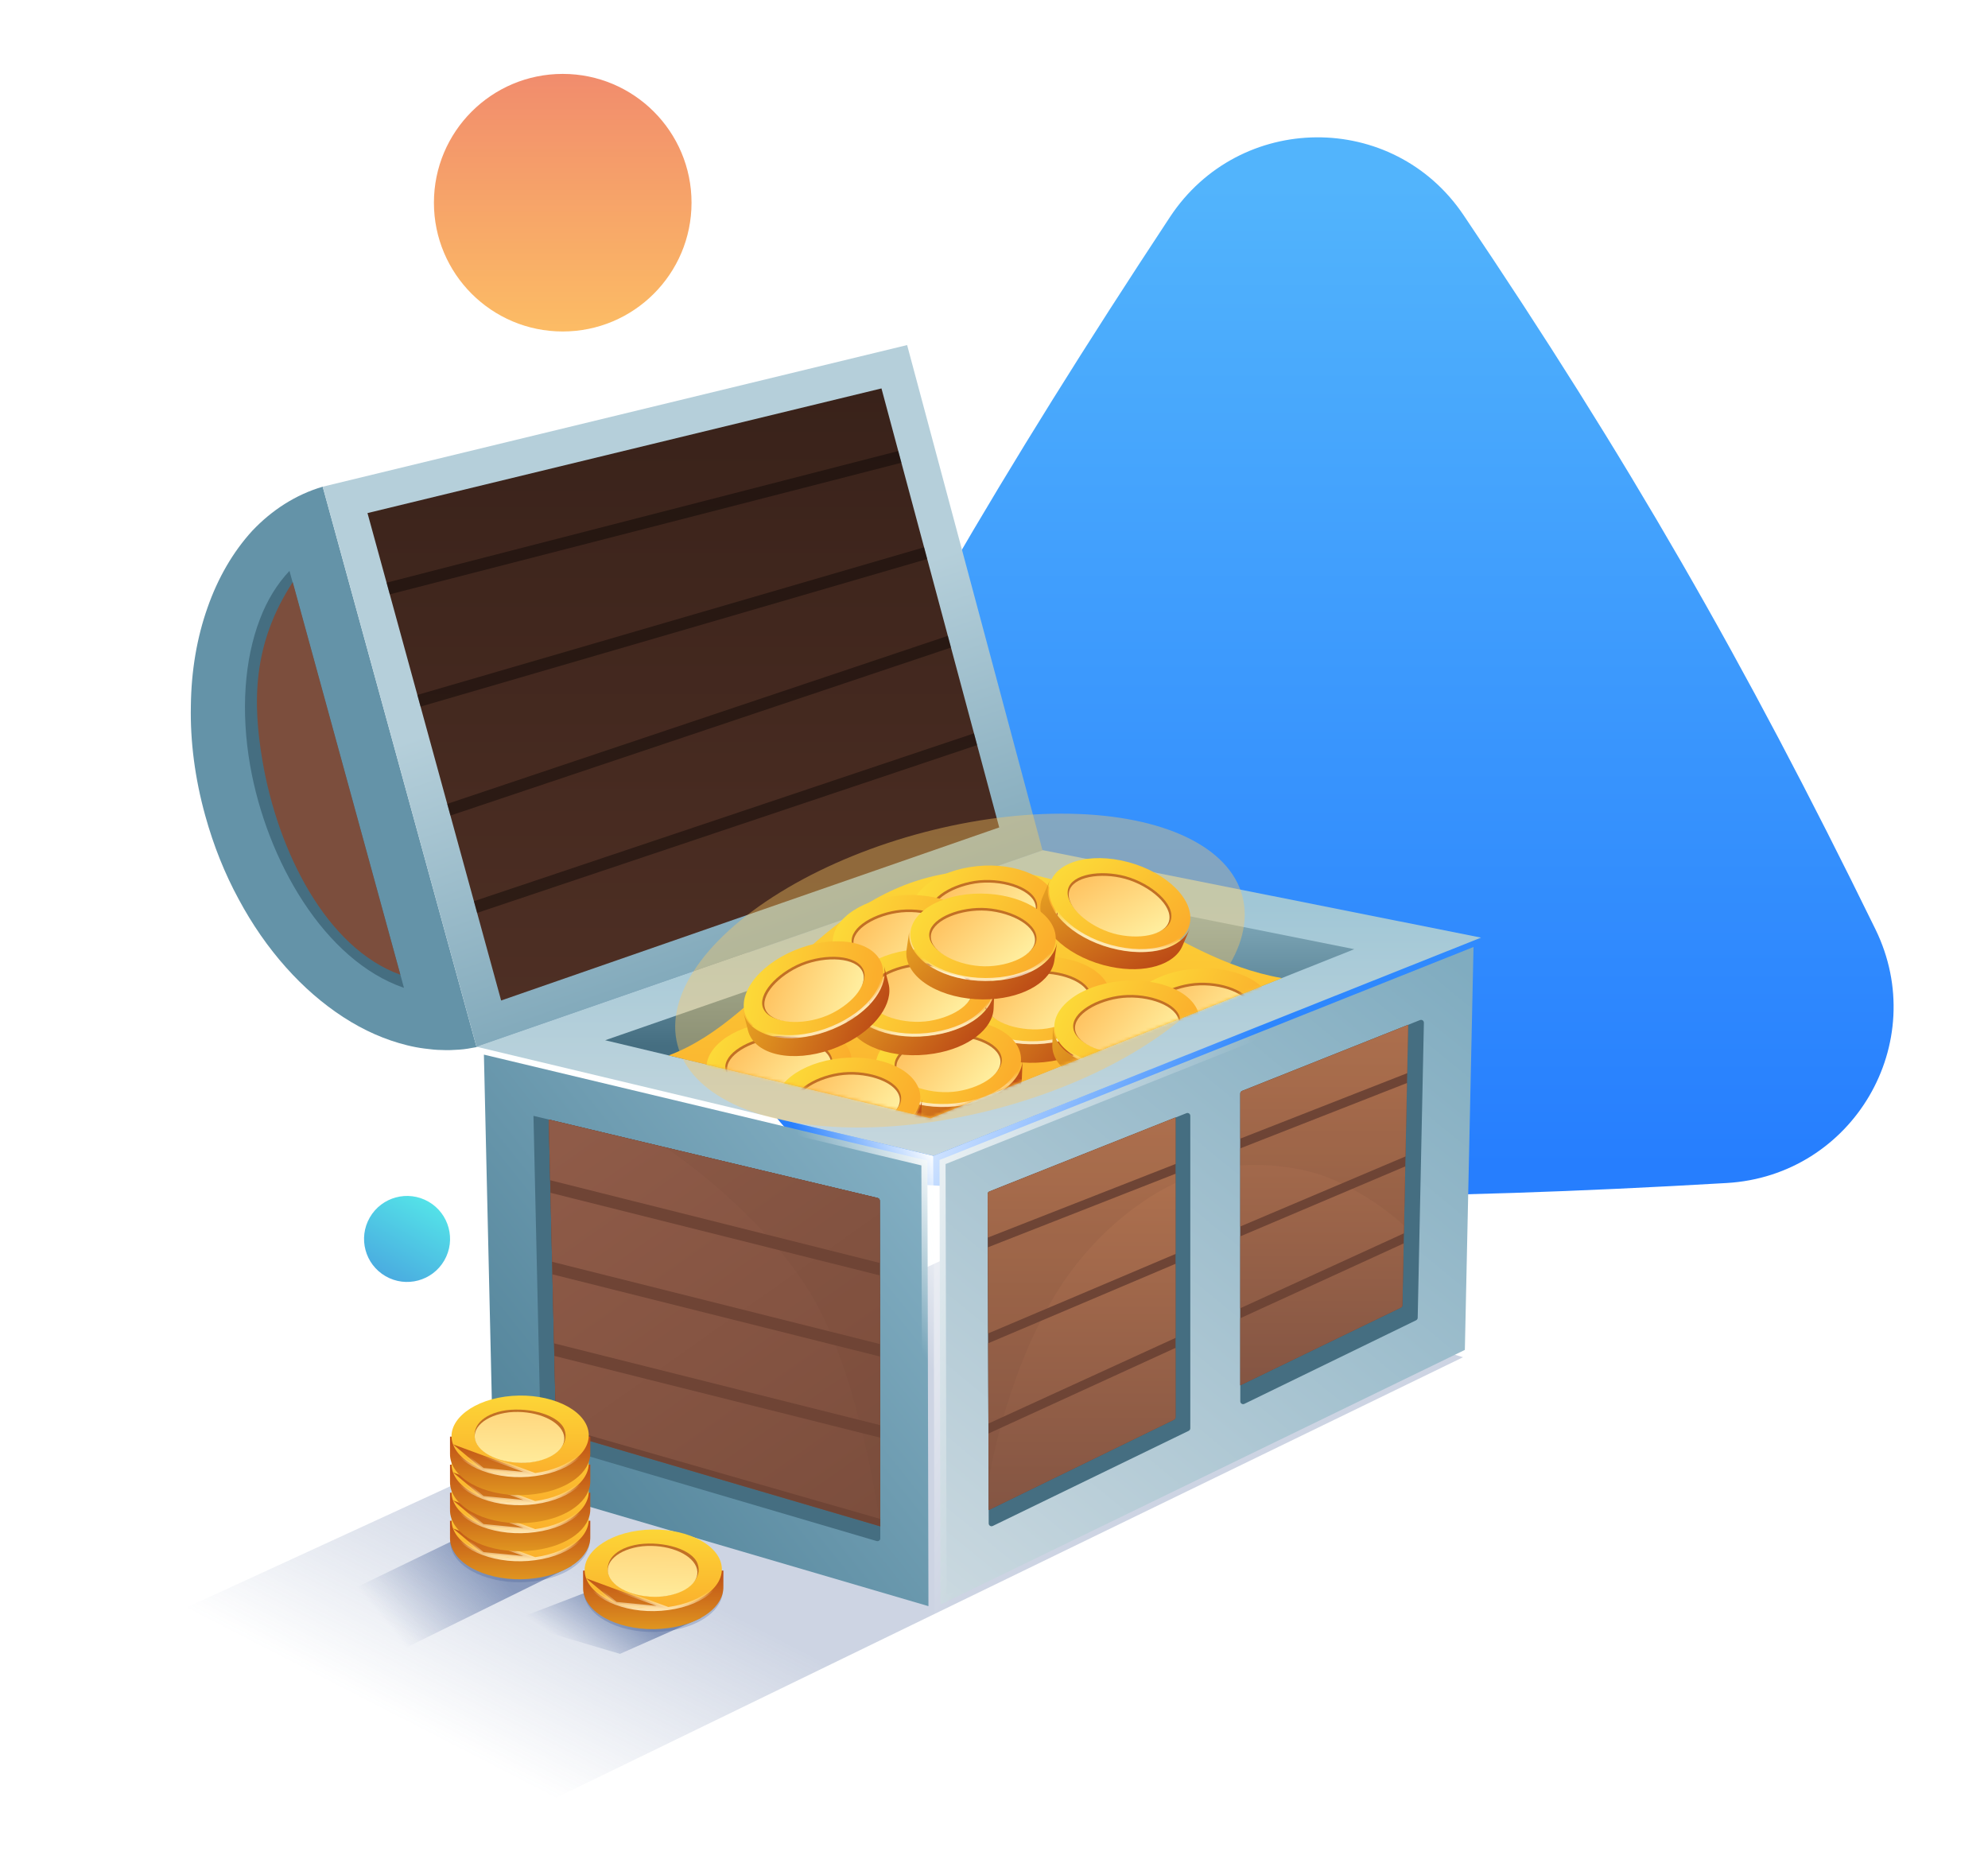 <svg width="657" height="617" viewBox="0 0 657 617" fill="none" xmlns="http://www.w3.org/2000/svg">
<g style="mix-blend-mode:multiply">
<g opacity="0.25" filter="url(#filter0_f)">
<path d="M176.946 597.492L483.517 448.574L338.693 403.92L19.293 550.764L176.946 597.492Z" fill="url(#paint0_linear)"/>
</g>
<g opacity="0.51" filter="url(#filter1_f)">
<path d="M127.814 547.707L188.956 517.574L154.019 507.093L91.404 537.391L127.814 547.707Z" fill="url(#paint1_linear)"/>
</g>
<g opacity="0.51" filter="url(#filter2_f)">
<path d="M204.895 546.615L231.818 534.684L198.555 524.428L168.686 535.883L204.895 546.615Z" fill="url(#paint2_linear)"/>
</g>
</g>
<path d="M386.642 71.742C409.603 36.934 460.366 36.5 483.668 71.08C537.832 151.46 576.348 218.307 619.793 307.112C638.159 344.651 612.381 388.552 570.661 390.991C472.158 396.749 395.121 396.96 298.842 391.25C257.078 388.774 231.518 344.69 250.189 307.251C292.393 222.622 331.115 155.921 386.642 71.742Z" fill="url(#paint3_linear)"/>
<path d="M106.648 160.858L157.499 346.076C155.59 346.434 153.68 346.793 151.77 346.912C149.86 347.032 147.95 347.151 146.04 347.032C144.13 347.032 142.22 346.793 140.31 346.554C138.4 346.315 136.491 345.957 134.581 345.479C127.299 343.688 120.256 340.583 113.452 336.164C106.648 331.746 100.322 326.253 94.473 319.685C88.624 313.117 83.371 305.593 78.835 297.114C74.299 288.755 70.599 279.56 67.853 269.648C64.392 257.229 62.84 244.928 63.078 233.345C63.198 221.642 65.108 210.655 68.57 200.863C72.031 190.951 77.045 182.353 83.371 175.427C89.817 168.62 97.696 163.485 106.648 160.858Z" fill="#6493A8"/>
<path d="M106.648 160.858L299.788 114.045L344.551 281.112L157.5 346.076L106.648 160.858Z" fill="url(#paint4_linear)"/>
<path d="M121.45 169.575L291.312 128.376L330.227 273.47L165.617 330.671L121.45 169.575Z" fill="url(#paint5_linear)"/>
<path d="M128.814 196.436L127.756 192.578L296.862 149.068L297.898 152.932L128.814 196.436Z" fill="black" fill-opacity="0.39"/>
<path d="M138.986 233.536L137.928 229.678L305.395 180.885L306.431 184.75L138.986 233.536Z" fill="black" fill-opacity="0.39"/>
<path d="M148.858 269.545L147.799 265.682L313.244 210.15L314.282 214.021L148.858 269.545Z" fill="black" fill-opacity="0.39"/>
<path d="M157.678 301.717L156.619 297.853L321.888 242.381L322.926 246.252L157.678 301.717Z" fill="black" fill-opacity="0.39"/>
<path d="M157.5 345.957L344.67 280.993L489.465 309.892L308.501 382.021L157.5 345.957Z" fill="url(#paint6_linear)"/>
<path d="M199.995 343.808L345.506 293.293L447.567 313.714L307.547 369.483L199.995 343.808Z" fill="url(#paint7_linear)"/>
<g opacity="0.39" filter="url(#filter3_f)">
<ellipse cx="317.249" cy="320.786" rx="96.522" ry="47.233" transform="rotate(-14.752 317.249 320.786)" fill="#FFCA62"/>
</g>
<path d="M159.924 348.562L306.497 383.597L306.835 530.843L163.136 488.698L159.924 348.562Z" fill="url(#paint8_linear)" stroke="url(#paint9_linear)" stroke-width="4" stroke-miterlimit="10"/>
<path d="M179.387 476.83C179 476.716 178.731 476.364 178.722 475.961L176.302 368.799L290.039 395.937C290.457 396.036 290.752 396.409 290.753 396.838L290.923 508.443C290.924 509.064 290.328 509.51 289.733 509.335L179.387 476.83Z" fill="#456E81"/>
<path d="M184.432 473.177C184.045 473.063 183.775 472.712 183.766 472.308L181.347 370.016L290.04 395.936C290.458 396.036 290.753 396.409 290.753 396.838L290.926 504.468L184.432 473.177Z" fill="#7C4E3D"/>
<path d="M184.432 473.177C184.045 473.063 183.775 472.712 183.766 472.308L181.347 370.016L290.04 395.936C290.458 396.036 290.753 396.409 290.753 396.838L290.926 504.468L184.432 473.177Z" fill="#6F4435"/>
<path fill-rule="evenodd" clip-rule="evenodd" d="M290.922 502.021L290.879 475.154L183.194 448.129L183.741 471.25L290.922 502.021ZM290.872 471.029L183.096 443.98L182.557 421.175L290.836 448.349L290.872 471.029ZM290.829 444.224L290.793 421.545L181.919 394.221L182.458 417.026L290.829 444.224ZM290.786 417.419L181.821 390.072L181.347 370.016L290.04 395.936C290.458 396.036 290.753 396.409 290.753 396.838L290.786 417.419Z" fill="url(#paint10_linear)"/>
<g style="mix-blend-mode:multiply" opacity="0.12">
<path d="M267.347 426.626C250.171 399.014 219.913 379.212 219.913 379.212L290.04 395.937C290.458 396.036 290.753 396.409 290.753 396.838L290.926 504.468C290.926 504.468 284.524 454.238 267.347 426.626Z" fill="#6C4334"/>
</g>
<path d="M486.974 312.985L484.108 446.152L310.834 530.324L310.496 383.372L486.974 312.985Z" fill="url(#paint11_linear)" stroke="url(#paint12_linear)" stroke-width="4" stroke-miterlimit="10"/>
<path d="M326.996 393.786C326.642 393.927 326.409 394.27 326.411 394.652L326.752 503.512C326.754 504.197 327.471 504.644 328.086 504.345L392.851 472.892C393.171 472.737 393.374 472.413 393.374 472.057V368.776C393.374 368.12 392.712 367.67 392.102 367.913L326.996 393.786Z" fill="#456E81"/>
<path d="M326.996 393.786C326.642 393.927 326.41 394.27 326.411 394.652L326.757 499.076L387.982 469.24C388.301 469.084 388.504 468.76 388.504 468.405V369.32L326.996 393.786Z" fill="#6E4435"/>
<path d="M409.897 463.152C409.897 463.838 410.615 464.287 411.232 463.987L468.003 436.36C468.316 436.207 468.518 435.892 468.525 435.544L470.571 338.021C470.585 337.356 469.917 336.892 469.299 337.138L410.482 360.564C410.129 360.705 409.897 361.047 409.897 361.427V463.152Z" fill="#456E81"/>
<path d="M409.897 457.854L462.957 432.185C463.271 432.033 463.474 431.717 463.481 431.368L465.382 338.708L410.482 360.565C410.129 360.705 409.897 361.047 409.897 361.427V457.854Z" fill="#6E4435"/>
<path fill-rule="evenodd" clip-rule="evenodd" d="M462.957 432.185L409.897 457.854V435.679L463.9 410.952L463.481 431.368C463.474 431.717 463.271 432.033 462.957 432.185ZM463.968 407.621L409.897 432.38V408.621L464.422 385.496L463.968 407.621ZM409.897 379.539V405.362L464.49 382.209L464.988 357.94L409.897 379.539ZM409.897 376.316V361.427C409.897 361.047 410.129 360.705 410.482 360.565L465.382 338.708L465.054 354.691L409.897 376.316Z" fill="url(#paint13_linear)"/>
<path fill-rule="evenodd" clip-rule="evenodd" d="M388.504 384.704V369.32L326.996 393.786C326.642 393.927 326.409 394.27 326.411 394.652L326.458 409.029L388.504 384.704ZM326.469 412.247L326.563 440.705L388.504 414.435V387.926L326.469 412.247ZM326.574 443.959L388.504 417.694V442.176L326.662 470.493L326.574 443.959ZM326.673 473.788L326.756 499.076L387.982 469.24C388.301 469.084 388.504 468.76 388.504 468.405V445.475L326.673 473.788Z" fill="url(#paint14_linear)"/>
<g style="mix-blend-mode:multiply" opacity="0.12">
<path d="M326.409 394.019L326.721 489.203C326.721 489.203 331.833 455.876 348.521 428.272C365.208 400.669 388.506 390.986 388.506 390.986L388.504 369.32L326.409 394.019Z" fill="#6C4334"/>
</g>
<g style="mix-blend-mode:multiply" opacity="0.12">
<path d="M409.892 385.207C409.892 385.207 426.53 383.615 440.961 390.052C455.392 396.489 464.009 405.106 464.009 405.106L465.383 338.708L410.483 360.565C410.129 360.705 409.898 361.047 409.898 361.427L409.892 385.207Z" fill="#6C4334"/>
</g>
<path d="M345.506 293.293V302.13" stroke="#231F20" stroke-width="3.349" stroke-miterlimit="10" stroke-linecap="round" stroke-linejoin="round"/>
<path d="M307.529 369.604L423.675 323.269C384.641 316.463 361.842 282.906 316.601 288.16C272.196 293.295 254.41 336.286 220.986 348.825L307.529 369.604Z" fill="url(#paint15_linear)"/>
<mask id="mask0" mask-type="alpha" maskUnits="userSpaceOnUse" x="207" y="268" width="240" height="102">
<path d="M307.366 369.359L207.625 345.71C218.119 315.797 237.824 268.588 326.301 268.588C411.977 268.588 437.983 298.703 446.412 314.175L307.366 369.359Z" fill="#C4C4C4"/>
</mask>
<g mask="url(#mask0)">
<path d="M349.643 299.505L349.39 305.702C349.176 312.424 341.177 318.809 329.679 320.663C316.429 322.836 303.523 318.268 300.886 310.367C300.546 309.356 300.396 308.252 300.447 307.185L300.7 300.987C300.65 302.054 300.86 303.084 301.139 304.17C303.777 312.071 316.683 316.639 329.932 314.466C341.431 312.612 349.369 306.301 349.643 299.505Z" fill="url(#paint16_linear)"/>
<path d="M329.793 314.047L329.791 314.048C323.242 315.122 316.789 314.527 311.664 312.7C306.523 310.867 302.803 307.831 301.553 304.087C300.315 300.379 301.7 296.58 305.099 293.39C308.501 290.197 313.879 287.67 320.432 286.595C326.981 285.521 333.433 286.116 338.559 287.943C343.7 289.775 347.42 292.812 348.67 296.556C349.908 300.266 348.538 304.079 345.149 307.275C341.756 310.474 336.38 313.001 329.793 314.047Z" fill="url(#paint17_linear)" stroke="url(#paint18_linear)" stroke-miterlimit="10"/>
<path d="M322.05 291.156C330.626 289.789 340.891 292.915 342.53 298.045C344.228 303.1 336.821 308.174 328.244 309.542C319.668 310.909 309.299 307.763 307.601 302.708C305.832 297.597 313.474 292.524 322.05 291.156Z" fill="#C27025"/>
<path d="M322.217 292.005C330.542 290.678 340.506 293.713 342.096 298.692C343.745 303.599 336.555 308.524 328.23 309.851C319.905 311.178 309.84 308.125 308.192 303.218C306.475 298.256 313.892 293.332 322.217 292.005Z" fill="url(#paint19_linear)"/>
<path d="M367.459 329.569L367.206 335.767C366.992 342.488 358.993 348.873 347.495 350.727C334.245 352.9 321.339 348.333 318.702 340.432C318.362 339.421 318.212 338.316 318.263 337.249L318.516 331.051C318.466 332.119 318.675 333.148 318.955 334.234C321.593 342.135 334.499 346.703 347.748 344.53C359.247 342.676 367.185 336.366 367.459 329.569Z" fill="url(#paint20_linear)"/>
<path d="M347.609 344.112L347.607 344.112C341.058 345.186 334.605 344.591 329.479 342.764C324.339 340.932 320.619 337.895 319.369 334.151C318.131 330.443 319.516 326.644 322.915 323.454C326.317 320.261 331.695 317.734 338.248 316.659C344.797 315.585 351.249 316.18 356.375 318.007C361.516 319.84 365.236 322.876 366.486 326.62C367.724 330.33 366.354 334.143 362.965 337.339C359.572 340.538 354.196 343.065 347.609 344.112Z" fill="url(#paint21_linear)" stroke="url(#paint22_linear)" stroke-miterlimit="10"/>
<path d="M339.866 321.22C348.442 319.853 358.707 322.98 360.346 328.11C362.044 333.165 354.637 338.239 346.06 339.606C337.484 340.973 327.115 337.827 325.417 332.772C323.648 327.661 331.29 322.588 339.866 321.22Z" fill="#C27025"/>
<path d="M340.033 322.069C348.358 320.742 358.322 323.777 359.912 328.756C361.561 333.663 354.371 338.588 346.046 339.915C337.721 341.243 327.656 338.189 326.008 333.282C324.291 328.321 331.708 323.396 340.033 322.069Z" fill="url(#paint23_linear)"/>
<path d="M420.767 333.466L420.514 339.664C420.3 346.385 412.301 352.77 400.803 354.625C387.553 356.797 374.647 352.23 372.01 344.329C371.67 343.318 371.52 342.213 371.571 341.146L371.825 334.949C371.774 336.016 371.984 337.046 372.263 338.132C374.901 346.032 387.807 350.6 401.056 348.427C412.555 346.573 420.493 340.263 420.767 333.466Z" fill="url(#paint24_linear)"/>
<path d="M400.918 348.009L400.915 348.009C394.366 349.083 387.913 348.488 382.788 346.661C377.647 344.829 373.927 341.793 372.677 338.048C371.439 334.34 372.824 330.541 376.223 327.351C379.625 324.158 385.003 321.631 391.556 320.556C398.105 319.483 404.557 320.077 409.683 321.904C414.824 323.737 418.544 326.773 419.794 330.517C421.032 334.227 419.662 338.041 416.273 341.236C412.88 344.435 407.504 346.962 400.918 348.009Z" fill="url(#paint25_linear)" stroke="url(#paint26_linear)" stroke-miterlimit="10"/>
<path d="M393.174 325.118C401.75 323.75 412.015 326.877 413.654 332.007C415.352 337.062 407.945 342.136 399.368 343.503C390.792 344.871 380.423 341.724 378.725 336.669C376.956 331.558 384.598 326.485 393.174 325.118Z" fill="#C27025"/>
<path d="M393.341 325.966C401.666 324.639 411.63 327.674 413.22 332.654C414.869 337.56 407.679 342.485 399.354 343.813C391.029 345.14 380.964 342.086 379.316 337.179C377.599 332.218 385.017 327.294 393.341 325.966Z" fill="url(#paint27_linear)"/>
<path d="M337.951 350.308L337.698 356.505C337.484 363.227 329.486 369.612 317.987 371.466C304.737 373.639 291.831 369.071 289.194 361.17C288.854 360.159 288.705 359.055 288.755 357.988L289.009 351.79C288.958 352.857 289.168 353.887 289.447 354.973C292.085 362.874 304.991 367.442 318.241 365.269C329.739 363.415 337.677 357.104 337.951 350.308Z" fill="url(#paint28_linear)"/>
<path d="M318.102 364.85L318.099 364.851C311.55 365.925 305.097 365.33 299.972 363.503C294.831 361.67 291.111 358.634 289.861 354.89C288.623 351.182 290.008 347.383 293.407 344.193C296.809 341 302.187 338.472 308.74 337.398C315.289 336.324 321.741 336.919 326.867 338.746C332.008 340.578 335.728 343.615 336.978 347.359C338.216 351.069 336.846 354.882 333.457 358.078C330.064 361.277 324.688 363.804 318.102 364.85Z" fill="url(#paint29_linear)" stroke="url(#paint30_linear)" stroke-miterlimit="10"/>
<path d="M310.358 341.959C318.934 340.592 329.199 343.718 330.838 348.848C332.536 353.903 325.129 358.977 316.553 360.345C307.976 361.712 297.607 358.566 295.909 353.511C294.14 348.4 301.782 343.327 310.358 341.959Z" fill="#C27025"/>
<path d="M310.525 342.808C318.85 341.481 328.814 344.516 330.404 349.495C332.053 354.402 324.863 359.327 316.538 360.654C308.213 361.981 298.148 358.928 296.5 354.021C294.783 349.059 302.201 344.135 310.525 342.808Z" fill="url(#paint31_linear)"/>
<path d="M323.754 309.248L323.501 315.445C323.287 322.167 315.289 328.552 303.79 330.406C290.541 332.579 277.635 328.011 274.997 320.11C274.657 319.099 274.508 317.995 274.558 316.928L274.812 310.73C274.761 311.798 274.971 312.827 275.25 313.913C277.888 321.814 290.794 326.382 304.044 324.209C315.542 322.355 323.481 316.045 323.754 309.248Z" fill="url(#paint32_linear)"/>
<path d="M303.905 323.79L303.902 323.791C297.353 324.865 290.901 324.27 285.775 322.443C280.634 320.61 276.914 317.574 275.664 313.83C274.426 310.122 275.812 306.323 279.21 303.133C282.613 299.94 287.99 297.413 294.543 296.338C301.092 295.264 307.545 295.859 312.67 297.686C317.811 299.518 321.531 302.555 322.781 306.299C324.02 310.009 322.649 313.822 319.26 317.018C315.868 320.217 310.491 322.744 303.905 323.79Z" fill="url(#paint33_linear)" stroke="url(#paint34_linear)" stroke-miterlimit="10"/>
<path d="M296.161 300.899C304.738 299.532 315.003 302.658 316.641 307.788C318.34 312.844 310.932 317.917 302.356 319.285C293.779 320.652 283.41 317.506 281.712 312.451C279.944 307.34 287.585 302.267 296.161 300.899Z" fill="#C27025"/>
<path d="M296.329 301.748C304.653 300.421 314.617 303.456 316.208 308.435C317.856 313.342 310.666 318.267 302.341 319.594C294.017 320.922 283.952 317.868 282.303 312.961C280.586 307.999 288.004 303.075 296.329 301.748Z" fill="url(#paint35_linear)"/>
<path d="M328.625 327.064L328.372 333.261C328.158 339.983 320.159 346.368 308.661 348.222C295.411 350.395 282.505 345.827 279.868 337.926C279.528 336.915 279.378 335.811 279.429 334.744L279.682 328.546C279.632 329.613 279.841 330.643 280.121 331.729C282.759 339.63 295.665 344.198 308.914 342.025C320.413 340.171 328.351 333.86 328.625 327.064Z" fill="url(#paint36_linear)"/>
<path d="M308.775 341.606L308.773 341.607C302.224 342.681 295.771 342.086 290.646 340.259C285.505 338.426 281.785 335.39 280.535 331.646C279.297 327.938 280.682 324.139 284.081 320.949C287.483 317.756 292.861 315.228 299.414 314.154C305.963 313.08 312.415 313.675 317.541 315.502C322.682 317.334 326.402 320.371 327.652 324.115C328.89 327.825 327.52 331.638 324.131 334.834C320.738 338.033 315.362 340.56 308.775 341.606Z" fill="url(#paint37_linear)" stroke="url(#paint38_linear)" stroke-miterlimit="10"/>
<path d="M301.032 318.715C309.608 317.348 319.873 320.474 321.512 325.604C323.21 330.659 315.803 335.733 307.226 337.101C298.65 338.468 288.281 335.322 286.583 330.267C284.814 325.156 292.456 320.083 301.032 318.715Z" fill="#C27025"/>
<path d="M301.199 319.564C309.524 318.237 319.488 321.272 321.078 326.251C322.727 331.158 315.537 336.083 307.212 337.41C298.887 338.737 288.822 335.684 287.174 330.777C285.457 325.815 292.874 320.891 301.199 319.564Z" fill="url(#paint39_linear)"/>
<path d="M396.966 337.503L396.712 343.7C396.499 350.422 388.5 356.807 377.002 358.661C363.752 360.834 350.846 356.266 348.208 348.365C347.869 347.354 347.719 346.25 347.77 345.183L348.023 338.985C347.973 340.052 348.182 341.082 348.462 342.168C351.099 350.069 364.005 354.637 377.255 352.464C388.754 350.61 396.692 344.299 396.966 337.503Z" fill="url(#paint40_linear)"/>
<path d="M377.116 352.045L377.114 352.046C370.565 353.12 364.112 352.525 358.986 350.698C353.845 348.865 350.126 345.829 348.876 342.085C347.638 338.377 349.023 334.578 352.422 331.388C355.824 328.195 361.202 325.667 367.754 324.593C374.303 323.519 380.756 324.114 385.882 325.941C391.023 327.773 394.743 330.81 395.993 334.554C397.231 338.264 395.861 342.077 392.472 345.273C389.079 348.472 383.702 350.999 377.116 352.045Z" fill="url(#paint41_linear)" stroke="url(#paint42_linear)" stroke-miterlimit="10"/>
<path d="M369.373 329.154C377.949 327.787 388.214 330.913 389.852 336.043C391.551 341.098 384.143 346.172 375.567 347.54C366.991 348.907 356.622 345.761 354.923 340.706C353.155 335.594 360.797 330.521 369.373 329.154Z" fill="#C27025"/>
<path d="M369.54 330.003C377.865 328.676 387.829 331.711 389.419 336.69C391.068 341.597 383.877 346.522 375.553 347.849C367.228 349.176 357.163 346.123 355.514 341.216C353.798 336.254 361.215 331.33 369.54 330.003Z" fill="url(#paint43_linear)"/>
<path d="M281.998 351.004L281.745 357.201C281.531 363.923 273.532 370.308 262.034 372.162C248.784 374.335 235.878 369.767 233.241 361.866C232.901 360.855 232.751 359.751 232.802 358.684L233.055 352.486C233.005 353.553 233.214 354.583 233.494 355.669C236.132 363.57 249.038 368.138 262.287 365.965C273.786 364.111 281.724 357.801 281.998 351.004Z" fill="url(#paint44_linear)"/>
<path d="M262.148 365.546L262.146 365.547C255.597 366.621 249.144 366.026 244.019 364.199C238.878 362.366 235.158 359.33 233.908 355.586C232.67 351.878 234.055 348.079 237.454 344.889C240.856 341.696 246.234 339.169 252.787 338.094C259.336 337.02 265.788 337.615 270.914 339.442C276.055 341.274 279.775 344.311 281.025 348.055C282.263 351.765 280.893 355.578 277.504 358.774C274.111 361.973 268.735 364.5 262.148 365.546Z" fill="url(#paint45_linear)" stroke="url(#paint46_linear)" stroke-miterlimit="10"/>
<path d="M254.405 342.655C262.981 341.288 273.246 344.414 274.885 349.544C276.583 354.599 269.176 359.673 260.599 361.041C252.023 362.408 241.654 359.262 239.956 354.207C238.187 349.096 245.829 344.023 254.405 342.655Z" fill="#C27025"/>
<path d="M254.572 343.504C262.897 342.177 272.861 345.212 274.451 350.191C276.1 355.098 268.91 360.023 260.585 361.35C252.26 362.678 242.195 359.624 240.547 354.717C238.83 349.755 246.247 344.831 254.572 343.504Z" fill="url(#paint47_linear)"/>
<path d="M304.686 362.974L304.432 369.171C304.219 375.893 296.22 382.278 284.721 384.132C271.472 386.305 258.566 381.737 255.928 373.836C255.588 372.825 255.439 371.721 255.49 370.654L255.743 364.456C255.692 365.523 255.902 366.553 256.182 367.639C258.819 375.54 271.725 380.108 284.975 377.935C296.473 376.081 304.412 369.77 304.686 362.974Z" fill="url(#paint48_linear)"/>
<path d="M284.836 377.516L284.834 377.517C278.284 378.591 271.832 377.996 266.706 376.169C261.565 374.336 257.845 371.3 256.595 367.556C255.357 363.848 256.743 360.049 260.142 356.859C263.544 353.666 268.922 351.139 275.474 350.064C282.023 348.99 288.476 349.585 293.602 351.412C298.743 353.244 302.462 356.281 303.712 360.025C304.951 363.735 303.581 367.548 300.191 370.744C296.799 373.943 291.422 376.47 284.836 377.516Z" fill="url(#paint49_linear)" stroke="url(#paint50_linear)" stroke-miterlimit="10"/>
<path d="M277.093 354.625C285.669 353.258 295.934 356.384 297.572 361.514C299.271 366.569 291.863 371.643 283.287 373.011C274.711 374.378 264.342 371.232 262.643 366.177C260.875 361.066 268.516 355.993 277.093 354.625Z" fill="#C27025"/>
<path d="M277.26 355.474C285.584 354.147 295.548 357.182 297.139 362.161C298.787 367.068 291.597 371.993 283.272 373.32C274.948 374.647 264.883 371.594 263.234 366.687C261.518 361.725 268.935 356.801 277.26 355.474Z" fill="url(#paint51_linear)"/>
<path d="M393.241 306.903L390.788 312.6C388.184 318.8 378.43 321.901 367.03 319.52C353.879 316.809 343.461 307.927 343.825 299.605C343.869 298.539 344.125 297.454 344.554 296.476L347.007 290.779C346.578 291.758 346.406 292.794 346.278 293.908C345.915 302.23 356.333 311.112 369.483 313.823C380.884 316.205 390.555 313.152 393.241 306.903Z" fill="url(#paint52_linear)"/>
<path d="M369.503 313.383L369.501 313.382C363.001 312.042 357.188 309.178 353.055 305.639C348.91 302.088 346.522 297.922 346.695 293.979C346.865 290.073 349.518 287.021 353.833 285.258C358.152 283.494 364.078 283.057 370.581 284.398C377.081 285.738 382.894 288.602 387.027 292.141C391.172 295.692 393.56 299.858 393.388 303.801C393.217 307.709 390.573 310.78 386.265 312.551C381.953 314.325 376.028 314.761 369.503 313.383Z" fill="url(#paint53_linear)" stroke="url(#paint54_linear)" stroke-miterlimit="10"/>
<path d="M370.461 289.236C378.959 291.027 387.426 297.619 387.121 302.996C386.899 308.324 378.166 310.412 369.668 308.621C361.17 306.83 352.613 300.182 352.835 294.854C353.012 289.449 361.963 287.445 370.461 289.236Z" fill="#C27025"/>
<path d="M370.313 290.089C378.562 291.827 386.781 298.226 386.485 303.444C386.269 308.616 377.793 310.643 369.544 308.905C361.295 307.166 352.989 300.714 353.205 295.542C353.377 290.295 362.065 288.35 370.313 290.089Z" fill="url(#paint55_linear)"/>
<path d="M349.357 311.309L348.452 317.445C347.531 324.107 338.904 329.613 327.274 330.245C313.869 331.01 301.517 325.107 299.726 316.973C299.495 315.931 299.463 314.817 299.626 313.761L300.531 307.625C300.368 308.681 300.468 309.727 300.632 310.836C302.422 318.971 314.775 324.874 328.18 324.109C339.809 323.477 348.369 318.039 349.357 311.309Z" fill="url(#paint56_linear)"/>
<path d="M328.086 323.678L328.083 323.679C321.457 324.056 315.103 322.785 310.199 320.428C305.28 318.064 301.9 314.652 301.052 310.797C300.212 306.979 301.99 303.347 305.706 300.534C309.426 297.717 315.04 295.77 321.669 295.392C328.295 295.015 334.649 296.286 339.554 298.643C344.473 301.007 347.852 304.419 348.7 308.274C349.541 312.094 347.777 315.741 344.069 318.562C340.358 321.385 334.746 323.332 328.086 323.678Z" fill="url(#paint57_linear)" stroke="url(#paint58_linear)" stroke-miterlimit="10"/>
<path d="M322.798 300.099C331.47 299.643 341.349 303.834 342.437 309.108C343.593 314.314 335.692 318.579 327.02 319.035C318.347 319.491 308.367 315.269 307.211 310.063C305.991 304.794 314.125 300.555 322.798 300.099Z" fill="#C27025"/>
<path d="M322.874 300.96C331.293 300.518 340.881 304.586 341.938 309.705C343.06 314.758 335.391 318.898 326.973 319.341C318.555 319.783 308.868 315.686 307.745 310.633C306.561 305.518 314.456 301.403 322.874 300.96Z" fill="url(#paint59_linear)"/>
<path d="M292.087 319.019L293.63 325.027C295.361 331.525 289.541 339.943 279.064 345.031C267.001 350.928 253.326 350.271 248.525 343.465C247.908 342.595 247.447 341.58 247.188 340.543L245.646 334.536C245.905 335.572 246.402 336.498 246.983 337.457C251.784 344.264 265.459 344.92 277.521 339.023C287.998 333.935 293.783 325.606 292.087 319.019Z" fill="url(#paint60_linear)"/>
<path d="M277.267 338.662L277.265 338.663C271.303 341.578 264.953 342.867 259.518 342.594C254.067 342.32 249.63 340.484 247.355 337.259C245.101 334.064 245.334 330.027 247.669 325.994C250.008 321.956 254.43 317.986 260.395 315.07C266.357 312.155 272.708 310.866 278.142 311.139C283.593 311.413 288.03 313.25 290.305 316.475C292.56 319.671 292.346 323.717 290.021 327.754C287.694 331.794 283.273 335.763 277.267 338.662Z" fill="url(#paint61_linear)" stroke="url(#paint62_linear)" stroke-miterlimit="10"/>
<path d="M263.259 318.972C271.078 315.192 281.808 315.229 284.855 319.67C287.938 324.022 282.306 331.014 274.487 334.794C266.668 338.574 255.832 338.548 252.749 334.196C249.584 329.811 255.44 322.752 263.259 318.972Z" fill="#C27025"/>
<path d="M263.663 319.737C271.253 316.068 281.668 316.104 284.626 320.414C287.618 324.638 282.151 331.426 274.561 335.095C266.972 338.763 256.454 338.738 253.461 334.514C250.389 330.257 256.073 323.405 263.663 319.737Z" fill="url(#paint63_linear)"/>
</g>
<path d="M133.506 326.492C107.126 317.416 88.146 284.337 82.655 252.93C79.551 235.136 80.745 218.059 85.878 204.684C88.265 198.355 91.608 192.981 95.666 188.682L133.506 326.492Z" fill="#456E81"/>
<path d="M132.322 322.163C107.907 313.37 91.754 281.473 86.672 251.044C83.604 232.632 83.208 213.115 96.749 192.402L132.322 322.163Z" fill="#7C4E3D"/>
<g opacity="0.26" filter="url(#filter4_f)">
<path d="M148.781 503.596V509.201C148.756 510.22 148.924 511.253 149.302 512.282C152.033 519.701 164.436 524.308 176.82 522.591C187.691 521.135 195.001 515.372 194.905 509.008V503.596C182.193 503.596 164.453 503.596 148.781 503.596Z" fill="#395590"/>
</g>
<g opacity="0.26" filter="url(#filter5_f)">
<path d="M192.943 520.027V525.632C192.918 526.651 193.086 527.684 193.463 528.713C196.183 536.132 208.543 540.739 220.883 539.023C231.715 537.566 238.999 531.803 238.903 525.439V520.027C226.236 520.027 208.559 520.027 192.943 520.027Z" fill="#395590"/>
</g>
<path d="M148.72 502.613V508.218C148.695 509.238 148.864 510.27 149.245 511.299C151.989 518.718 164.456 523.325 176.902 521.609C187.829 520.152 195.177 514.389 195.08 508.025V502.613C182.303 502.613 164.472 502.613 148.72 502.613Z" fill="url(#paint64_linear)"/>
<path d="M176.835 515.155L176.837 515.155C183.037 514.328 188.024 512.104 191.11 509.219C194.186 506.344 195.348 502.855 194.063 499.381C192.763 495.865 189.117 492.935 184.167 491.094C179.233 489.26 173.088 488.545 166.943 489.392C160.794 490.24 155.82 492.5 152.726 495.398C149.639 498.29 148.458 501.769 149.714 505.166L176.835 515.155ZM176.835 515.155C170.689 516.002 164.545 515.287 159.611 513.453M176.835 515.155L159.611 513.453M159.611 513.453C154.66 511.612 151.015 508.682 149.714 505.166L159.611 513.453Z" fill="url(#paint65_linear)" stroke="url(#paint66_linear)" stroke-miterlimit="10" stroke-linecap="round" stroke-linejoin="round"/>
<path d="M167.277 493.897C175.368 492.86 184.738 495.553 186.543 500.29C188.348 505.026 183.607 509.854 175.57 511.035C167.479 512.073 159.168 508.828 157.292 504.36C155.487 499.624 159.24 495.078 167.277 493.897Z" fill="#C27025"/>
<path d="M168.256 494.579C176.24 493.781 184.192 496.769 186.088 501.302C187.984 505.836 183.035 510.223 175.109 511.158C167.125 511.956 159.173 508.969 157.277 504.435C155.381 499.901 160.33 495.515 168.256 494.579Z" fill="url(#paint67_linear)"/>
<path d="M148.72 493.346V498.951C148.695 499.97 148.864 501.003 149.245 502.031C151.989 509.451 164.456 514.058 176.902 512.341C187.829 510.885 195.177 505.122 195.08 498.757V493.346C182.303 493.346 164.472 493.346 148.72 493.346Z" fill="url(#paint68_linear)"/>
<path d="M176.835 505.887L176.837 505.887C183.037 505.061 188.024 502.836 191.11 499.952C194.186 497.077 195.348 493.587 194.063 490.113C192.763 486.598 189.117 483.667 184.167 481.827C179.233 479.993 173.088 479.277 166.943 480.125C160.794 480.973 155.82 483.232 152.726 486.13C149.639 489.022 148.458 492.502 149.714 495.899L176.835 505.887ZM176.835 505.887C170.689 506.735 164.545 506.019 159.611 504.185M176.835 505.887L159.611 504.185M159.611 504.185C154.66 502.345 151.015 499.414 149.714 495.899L159.611 504.185Z" fill="url(#paint69_linear)" stroke="url(#paint70_linear)" stroke-miterlimit="10" stroke-linecap="round" stroke-linejoin="round"/>
<path d="M167.277 484.63C175.368 483.592 184.738 486.286 186.543 491.022C188.348 495.759 183.607 500.586 175.57 501.767C167.479 502.805 159.168 499.561 157.292 495.093C155.487 490.356 159.24 485.811 167.277 484.63Z" fill="#C27025"/>
<path d="M168.256 485.312C176.24 484.514 184.192 487.501 186.088 492.035C187.984 496.569 183.035 500.955 175.109 501.891C167.125 502.689 159.173 499.701 157.277 495.168C155.381 490.634 160.33 486.247 168.256 485.312Z" fill="url(#paint71_linear)"/>
<path d="M148.72 484.078V489.683C148.695 490.703 148.864 491.735 149.245 492.764C151.989 500.183 164.456 504.79 176.902 503.074C187.829 501.617 195.177 495.854 195.08 489.49V484.078C182.303 484.078 164.472 484.078 148.72 484.078Z" fill="url(#paint72_linear)"/>
<path d="M176.835 496.62L176.837 496.619C183.037 495.793 188.024 493.568 191.11 490.684C194.186 487.809 195.348 484.319 194.063 480.846C192.763 477.33 189.117 474.4 184.167 472.559C179.233 470.725 173.088 470.01 166.943 470.857C160.794 471.705 155.82 473.964 152.726 476.863C149.639 479.755 148.458 483.234 149.714 486.631L176.835 496.62ZM176.835 496.62C170.689 497.467 164.545 496.752 159.611 494.918M176.835 496.62L159.611 494.918M159.611 494.918C154.66 493.077 151.015 490.147 149.714 486.631L159.611 494.918Z" fill="url(#paint73_linear)" stroke="url(#paint74_linear)" stroke-miterlimit="10" stroke-linecap="round" stroke-linejoin="round"/>
<path d="M167.277 475.362C175.368 474.324 184.738 477.018 186.543 481.755C188.348 486.491 183.607 491.319 175.57 492.5C167.479 493.537 159.168 490.293 157.292 485.825C155.487 481.088 159.24 476.543 167.277 475.362Z" fill="#C27025"/>
<path d="M168.256 476.044C176.24 475.246 184.192 478.234 186.088 482.767C187.984 487.301 183.035 491.688 175.109 492.623C167.125 493.421 159.173 490.434 157.277 485.9C155.381 481.366 160.33 476.979 168.256 476.044Z" fill="url(#paint75_linear)"/>
<path d="M148.72 474.81V480.416C148.695 481.435 148.864 482.467 149.245 483.496C151.989 490.916 164.456 495.523 176.902 493.806C187.829 492.35 195.177 486.587 195.08 480.222V474.81C182.303 474.81 164.472 474.81 148.72 474.81Z" fill="url(#paint76_linear)"/>
<path d="M176.835 487.352L176.837 487.352C183.037 486.525 188.024 484.301 191.11 481.417C194.186 478.542 195.348 475.052 194.063 471.578C192.763 468.063 189.117 465.132 184.167 463.292C179.233 461.457 173.088 460.742 166.943 461.59C160.794 462.438 155.82 464.697 152.726 467.595C149.639 470.487 148.458 473.966 149.714 477.364L176.835 487.352ZM176.835 487.352C170.689 488.2 164.545 487.484 159.611 485.65M176.835 487.352L159.611 485.65M159.611 485.65C154.66 483.81 151.015 480.879 149.714 477.364L159.611 485.65Z" fill="url(#paint77_linear)" stroke="url(#paint78_linear)" stroke-miterlimit="10" stroke-linecap="round" stroke-linejoin="round"/>
<path d="M167.277 466.095C175.368 465.057 184.738 467.751 186.543 472.487C188.348 477.223 183.607 482.051 175.57 483.232C167.479 484.27 159.168 481.026 157.292 476.557C155.487 471.821 159.24 467.276 167.277 466.095Z" fill="#C27025"/>
<path d="M168.256 466.776C176.24 465.978 184.192 468.966 186.088 473.5C187.984 478.033 183.035 482.42 175.109 483.356C167.125 484.154 159.173 481.166 157.277 476.632C155.381 472.099 160.33 467.712 168.256 466.776Z" fill="url(#paint79_linear)"/>
<path d="M192.705 519.089V524.694C192.679 525.714 192.849 526.746 193.229 527.775C195.973 535.194 208.44 539.801 220.887 538.085C231.813 536.628 239.161 530.865 239.064 524.501V519.089C226.287 519.089 208.457 519.089 192.705 519.089Z" fill="url(#paint80_linear)"/>
<path d="M220.819 531.631L220.822 531.63C227.022 530.804 232.008 528.579 235.094 525.695C238.171 522.82 239.333 519.33 238.048 515.857C236.747 512.341 233.102 509.411 228.151 507.57C223.217 505.736 217.073 505.021 210.927 505.868C204.778 506.716 199.804 508.975 196.71 511.874C193.623 514.766 192.443 518.245 193.699 521.642L220.819 531.631ZM220.819 531.631C214.674 532.478 208.529 531.763 203.595 529.929M220.819 531.631L203.595 529.929M203.595 529.929C198.645 528.088 194.999 525.158 193.699 521.642L203.595 529.929Z" fill="url(#paint81_linear)" stroke="url(#paint82_linear)" stroke-miterlimit="10" stroke-linecap="round" stroke-linejoin="round"/>
<path d="M211.261 510.373C219.353 509.335 228.722 512.029 230.527 516.766C232.332 521.502 227.591 526.33 219.554 527.511C211.463 528.548 203.152 525.304 201.277 520.836C199.472 516.099 203.224 511.554 211.261 510.373Z" fill="#C27025"/>
<path d="M212.241 511.055C220.225 510.257 228.176 513.245 230.072 517.778C231.968 522.312 227.02 526.699 219.093 527.634C211.109 528.432 203.157 525.445 201.261 520.911C199.365 516.377 204.314 511.99 212.241 511.055Z" fill="url(#paint83_linear)"/>
<path d="M185.972 109.558C209.48 109.558 228.538 90.5 228.538 66.991C228.538 43.483 209.48 24.425 185.972 24.425C162.463 24.425 143.405 43.483 143.405 66.991C143.405 90.5 162.463 109.558 185.972 109.558Z" fill="url(#paint84_linear)"/>
<path d="M127.419 421.785C134.216 425.709 142.907 423.38 146.832 416.583C150.756 409.786 148.427 401.094 141.63 397.17C134.833 393.246 126.141 395.575 122.217 402.372C118.293 409.169 120.622 417.86 127.419 421.785Z" fill="url(#paint85_linear)"/>
<defs>
<filter id="filter0_f" x="0.293" y="384.92" width="502.224" height="231.572" filterUnits="userSpaceOnUse" color-interpolation-filters="sRGB">
<feFlood flood-opacity="0" result="BackgroundImageFix"/>
<feBlend mode="normal" in="SourceGraphic" in2="BackgroundImageFix" result="shape"/>
<feGaussianBlur stdDeviation="9.5" result="effect1_foregroundBlur"/>
</filter>
<filter id="filter1_f" x="72.404" y="488.093" width="135.551" height="78.614" filterUnits="userSpaceOnUse" color-interpolation-filters="sRGB">
<feFlood flood-opacity="0" result="BackgroundImageFix"/>
<feBlend mode="normal" in="SourceGraphic" in2="BackgroundImageFix" result="shape"/>
<feGaussianBlur stdDeviation="9.5" result="effect1_foregroundBlur"/>
</filter>
<filter id="filter2_f" x="149.686" y="505.428" width="101.132" height="60.187" filterUnits="userSpaceOnUse" color-interpolation-filters="sRGB">
<feFlood flood-opacity="0" result="BackgroundImageFix"/>
<feBlend mode="normal" in="SourceGraphic" in2="BackgroundImageFix" result="shape"/>
<feGaussianBlur stdDeviation="9.5" result="effect1_foregroundBlur"/>
</filter>
<filter id="filter3_f" x="176.126" y="221.907" width="282.245" height="197.758" filterUnits="userSpaceOnUse" color-interpolation-filters="sRGB">
<feFlood flood-opacity="0" result="BackgroundImageFix"/>
<feBlend mode="normal" in="SourceGraphic" in2="BackgroundImageFix" result="shape"/>
<feGaussianBlur stdDeviation="23.5" result="effect1_foregroundBlur"/>
</filter>
<filter id="filter4_f" x="147.778" y="502.596" width="48.128" height="21.354" filterUnits="userSpaceOnUse" color-interpolation-filters="sRGB">
<feFlood flood-opacity="0" result="BackgroundImageFix"/>
<feBlend mode="normal" in="SourceGraphic" in2="BackgroundImageFix" result="shape"/>
<feGaussianBlur stdDeviation="0.5" result="effect1_foregroundBlur"/>
</filter>
<filter id="filter5_f" x="191.94" y="519.027" width="47.964" height="21.354" filterUnits="userSpaceOnUse" color-interpolation-filters="sRGB">
<feFlood flood-opacity="0" result="BackgroundImageFix"/>
<feBlend mode="normal" in="SourceGraphic" in2="BackgroundImageFix" result="shape"/>
<feGaussianBlur stdDeviation="0.5" result="effect1_foregroundBlur"/>
</filter>
<linearGradient id="paint0_linear" x1="166.381" y1="494.61" x2="129.333" y2="566.589" gradientUnits="userSpaceOnUse">
<stop stop-color="#395590"/>
<stop offset="1" stop-color="#395590" stop-opacity="0"/>
</linearGradient>
<linearGradient id="paint1_linear" x1="159.478" y1="513.644" x2="129.345" y2="538.536" gradientUnits="userSpaceOnUse">
<stop stop-color="#395590"/>
<stop offset="1" stop-color="#395590" stop-opacity="0"/>
</linearGradient>
<linearGradient id="paint2_linear" x1="200.092" y1="527.182" x2="187.427" y2="544.213" gradientUnits="userSpaceOnUse">
<stop stop-color="#395590"/>
<stop offset="1" stop-color="#395590" stop-opacity="0"/>
</linearGradient>
<linearGradient id="paint3_linear" x1="394.59" y1="61.23" x2="394.59" y2="385.709" gradientUnits="userSpaceOnUse">
<stop stop-color="#52B4FC"/>
<stop offset="1" stop-color="#267EFE"/>
</linearGradient>
<linearGradient id="paint4_linear" x1="237.418" y1="208.907" x2="290.91" y2="363.095" gradientUnits="userSpaceOnUse">
<stop stop-color="#B5CFDA"/>
<stop offset="1" stop-color="#6695AA"/>
</linearGradient>
<linearGradient id="paint5_linear" x1="225.838" y1="128.376" x2="225.838" y2="330.671" gradientUnits="userSpaceOnUse">
<stop stop-color="#39221A"/>
<stop offset="1" stop-color="#4E2F24"/>
</linearGradient>
<linearGradient id="paint6_linear" x1="323.482" y1="298.703" x2="323.482" y2="382.021" gradientUnits="userSpaceOnUse">
<stop stop-color="#A1C7D6"/>
<stop offset="1" stop-color="#C6D7DE"/>
</linearGradient>
<linearGradient id="paint7_linear" x1="323.781" y1="293.293" x2="323.781" y2="345.574" gradientUnits="userSpaceOnUse">
<stop stop-color="#8BB4C4"/>
<stop offset="1" stop-color="#456E81"/>
</linearGradient>
<linearGradient id="paint8_linear" x1="303.334" y1="384.943" x2="168.023" y2="493.236" gradientUnits="userSpaceOnUse">
<stop stop-color="#83AFC3"/>
<stop offset="1" stop-color="#518298"/>
</linearGradient>
<linearGradient id="paint9_linear" x1="309.386" y1="383.276" x2="278.446" y2="400.956" gradientUnits="userSpaceOnUse">
<stop stop-color="#FEFFFF"/>
<stop offset="1" stop-color="#FEFFFF" stop-opacity="0"/>
</linearGradient>
<linearGradient id="paint10_linear" x1="190.128" y1="374.002" x2="282.791" y2="504.847" gradientUnits="userSpaceOnUse">
<stop stop-color="#8F5B48"/>
<stop offset="1" stop-color="#7C4E3D"/>
</linearGradient>
<linearGradient id="paint11_linear" x1="483.747" y1="319.297" x2="310.032" y2="531.417" gradientUnits="userSpaceOnUse">
<stop stop-color="#80ACC0"/>
<stop offset="1" stop-color="#CBD9E0"/>
</linearGradient>
<linearGradient id="paint12_linear" x1="306.624" y1="386.038" x2="372.923" y2="421.95" gradientUnits="userSpaceOnUse">
<stop stop-color="white" stop-opacity="0.77"/>
<stop offset="1" stop-color="white" stop-opacity="0"/>
</linearGradient>
<linearGradient id="paint13_linear" x1="437.64" y1="338.708" x2="437.64" y2="457.854" gradientUnits="userSpaceOnUse">
<stop stop-color="#B57550"/>
<stop offset="1" stop-color="#845543"/>
</linearGradient>
<linearGradient id="paint14_linear" x1="357.457" y1="369.32" x2="357.457" y2="499.076" gradientUnits="userSpaceOnUse">
<stop stop-color="#B57550"/>
<stop offset="1" stop-color="#845543"/>
</linearGradient>
<linearGradient id="paint15_linear" x1="322.331" y1="287.604" x2="322.331" y2="369.604" gradientUnits="userSpaceOnUse">
<stop stop-color="#FCD537"/>
<stop offset="1" stop-color="#FBB02F"/>
</linearGradient>
<linearGradient id="paint16_linear" x1="307.842" y1="292.084" x2="341.308" y2="318.929" gradientUnits="userSpaceOnUse">
<stop stop-color="#E7A222"/>
<stop offset="1" stop-color="#BC4B16"/>
</linearGradient>
<linearGradient id="paint17_linear" x1="303.354" y1="296.228" x2="340.651" y2="314.385" gradientUnits="userSpaceOnUse">
<stop stop-color="#FCD938"/>
<stop offset="1" stop-color="#FBAE2C"/>
</linearGradient>
<linearGradient id="paint18_linear" x1="324.756" y1="312.977" x2="323.858" y2="306.737" gradientUnits="userSpaceOnUse">
<stop stop-color="white" stop-opacity="0.63"/>
<stop offset="1" stop-color="white" stop-opacity="0"/>
</linearGradient>
<linearGradient id="paint19_linear" x1="315.133" y1="292.808" x2="335.311" y2="308.994" gradientUnits="userSpaceOnUse">
<stop stop-color="#FFC564"/>
<stop offset="1" stop-color="#FFED9D"/>
</linearGradient>
<linearGradient id="paint20_linear" x1="325.658" y1="322.148" x2="359.124" y2="348.993" gradientUnits="userSpaceOnUse">
<stop stop-color="#E7A222"/>
<stop offset="1" stop-color="#BC4B16"/>
</linearGradient>
<linearGradient id="paint21_linear" x1="321.17" y1="326.293" x2="358.467" y2="344.45" gradientUnits="userSpaceOnUse">
<stop stop-color="#FCD938"/>
<stop offset="1" stop-color="#FBAE2C"/>
</linearGradient>
<linearGradient id="paint22_linear" x1="342.572" y1="343.041" x2="341.674" y2="336.801" gradientUnits="userSpaceOnUse">
<stop stop-color="white" stop-opacity="0.63"/>
<stop offset="1" stop-color="white" stop-opacity="0"/>
</linearGradient>
<linearGradient id="paint23_linear" x1="332.949" y1="322.872" x2="353.127" y2="339.058" gradientUnits="userSpaceOnUse">
<stop stop-color="#FFC564"/>
<stop offset="1" stop-color="#FFED9D"/>
</linearGradient>
<linearGradient id="paint24_linear" x1="378.966" y1="326.046" x2="412.432" y2="352.89" gradientUnits="userSpaceOnUse">
<stop stop-color="#E7A222"/>
<stop offset="1" stop-color="#BC4B16"/>
</linearGradient>
<linearGradient id="paint25_linear" x1="374.478" y1="330.19" x2="411.775" y2="348.347" gradientUnits="userSpaceOnUse">
<stop stop-color="#FCD938"/>
<stop offset="1" stop-color="#FBAE2C"/>
</linearGradient>
<linearGradient id="paint26_linear" x1="395.88" y1="346.938" x2="394.982" y2="340.699" gradientUnits="userSpaceOnUse">
<stop stop-color="white" stop-opacity="0.63"/>
<stop offset="1" stop-color="white" stop-opacity="0"/>
</linearGradient>
<linearGradient id="paint27_linear" x1="386.257" y1="326.769" x2="406.435" y2="342.956" gradientUnits="userSpaceOnUse">
<stop stop-color="#FFC564"/>
<stop offset="1" stop-color="#FFED9D"/>
</linearGradient>
<linearGradient id="paint28_linear" x1="296.15" y1="342.887" x2="329.616" y2="369.732" gradientUnits="userSpaceOnUse">
<stop stop-color="#E7A222"/>
<stop offset="1" stop-color="#BC4B16"/>
</linearGradient>
<linearGradient id="paint29_linear" x1="291.663" y1="347.031" x2="328.959" y2="365.188" gradientUnits="userSpaceOnUse">
<stop stop-color="#FCD938"/>
<stop offset="1" stop-color="#FBAE2C"/>
</linearGradient>
<linearGradient id="paint30_linear" x1="313.064" y1="363.78" x2="312.167" y2="357.54" gradientUnits="userSpaceOnUse">
<stop stop-color="white" stop-opacity="0.63"/>
<stop offset="1" stop-color="white" stop-opacity="0"/>
</linearGradient>
<linearGradient id="paint31_linear" x1="303.441" y1="343.611" x2="323.619" y2="359.797" gradientUnits="userSpaceOnUse">
<stop stop-color="#FFC564"/>
<stop offset="1" stop-color="#FFED9D"/>
</linearGradient>
<linearGradient id="paint32_linear" x1="281.954" y1="301.827" x2="315.419" y2="328.672" gradientUnits="userSpaceOnUse">
<stop stop-color="#E7A222"/>
<stop offset="1" stop-color="#BC4B16"/>
</linearGradient>
<linearGradient id="paint33_linear" x1="277.466" y1="305.972" x2="314.763" y2="324.128" gradientUnits="userSpaceOnUse">
<stop stop-color="#FCD938"/>
<stop offset="1" stop-color="#FBAE2C"/>
</linearGradient>
<linearGradient id="paint34_linear" x1="298.868" y1="322.72" x2="297.97" y2="316.48" gradientUnits="userSpaceOnUse">
<stop stop-color="white" stop-opacity="0.63"/>
<stop offset="1" stop-color="white" stop-opacity="0"/>
</linearGradient>
<linearGradient id="paint35_linear" x1="289.244" y1="302.551" x2="309.422" y2="318.737" gradientUnits="userSpaceOnUse">
<stop stop-color="#FFC564"/>
<stop offset="1" stop-color="#FFED9D"/>
</linearGradient>
<linearGradient id="paint36_linear" x1="286.824" y1="319.643" x2="320.29" y2="346.488" gradientUnits="userSpaceOnUse">
<stop stop-color="#E7A222"/>
<stop offset="1" stop-color="#BC4B16"/>
</linearGradient>
<linearGradient id="paint37_linear" x1="282.336" y1="323.787" x2="319.633" y2="341.944" gradientUnits="userSpaceOnUse">
<stop stop-color="#FCD938"/>
<stop offset="1" stop-color="#FBAE2C"/>
</linearGradient>
<linearGradient id="paint38_linear" x1="303.738" y1="340.536" x2="302.84" y2="334.296" gradientUnits="userSpaceOnUse">
<stop stop-color="white" stop-opacity="0.63"/>
<stop offset="1" stop-color="white" stop-opacity="0"/>
</linearGradient>
<linearGradient id="paint39_linear" x1="294.115" y1="320.367" x2="314.293" y2="336.553" gradientUnits="userSpaceOnUse">
<stop stop-color="#FFC564"/>
<stop offset="1" stop-color="#FFED9D"/>
</linearGradient>
<linearGradient id="paint40_linear" x1="355.165" y1="330.082" x2="388.631" y2="356.927" gradientUnits="userSpaceOnUse">
<stop stop-color="#E7A222"/>
<stop offset="1" stop-color="#BC4B16"/>
</linearGradient>
<linearGradient id="paint41_linear" x1="350.677" y1="334.226" x2="387.974" y2="352.383" gradientUnits="userSpaceOnUse">
<stop stop-color="#FCD938"/>
<stop offset="1" stop-color="#FBAE2C"/>
</linearGradient>
<linearGradient id="paint42_linear" x1="372.079" y1="350.975" x2="371.181" y2="344.735" gradientUnits="userSpaceOnUse">
<stop stop-color="white" stop-opacity="0.63"/>
<stop offset="1" stop-color="white" stop-opacity="0"/>
</linearGradient>
<linearGradient id="paint43_linear" x1="362.455" y1="330.806" x2="382.633" y2="346.992" gradientUnits="userSpaceOnUse">
<stop stop-color="#FFC564"/>
<stop offset="1" stop-color="#FFED9D"/>
</linearGradient>
<linearGradient id="paint44_linear" x1="240.197" y1="343.583" x2="273.663" y2="370.428" gradientUnits="userSpaceOnUse">
<stop stop-color="#E7A222"/>
<stop offset="1" stop-color="#BC4B16"/>
</linearGradient>
<linearGradient id="paint45_linear" x1="235.709" y1="347.728" x2="273.006" y2="365.884" gradientUnits="userSpaceOnUse">
<stop stop-color="#FCD938"/>
<stop offset="1" stop-color="#FBAE2C"/>
</linearGradient>
<linearGradient id="paint46_linear" x1="257.111" y1="364.476" x2="256.213" y2="358.236" gradientUnits="userSpaceOnUse">
<stop stop-color="white" stop-opacity="0.63"/>
<stop offset="1" stop-color="white" stop-opacity="0"/>
</linearGradient>
<linearGradient id="paint47_linear" x1="247.488" y1="344.307" x2="267.666" y2="360.493" gradientUnits="userSpaceOnUse">
<stop stop-color="#FFC564"/>
<stop offset="1" stop-color="#FFED9D"/>
</linearGradient>
<linearGradient id="paint48_linear" x1="262.885" y1="355.553" x2="296.35" y2="382.398" gradientUnits="userSpaceOnUse">
<stop stop-color="#E7A222"/>
<stop offset="1" stop-color="#BC4B16"/>
</linearGradient>
<linearGradient id="paint49_linear" x1="258.397" y1="359.697" x2="295.694" y2="377.854" gradientUnits="userSpaceOnUse">
<stop stop-color="#FCD938"/>
<stop offset="1" stop-color="#FBAE2C"/>
</linearGradient>
<linearGradient id="paint50_linear" x1="279.799" y1="376.446" x2="278.901" y2="370.206" gradientUnits="userSpaceOnUse">
<stop stop-color="white" stop-opacity="0.63"/>
<stop offset="1" stop-color="white" stop-opacity="0"/>
</linearGradient>
<linearGradient id="paint51_linear" x1="270.175" y1="356.277" x2="290.353" y2="372.463" gradientUnits="userSpaceOnUse">
<stop stop-color="#FFC564"/>
<stop offset="1" stop-color="#FFED9D"/>
</linearGradient>
<linearGradient id="paint52_linear" x1="356.862" y1="285.02" x2="378.509" y2="322.06" gradientUnits="userSpaceOnUse">
<stop stop-color="#E7A222"/>
<stop offset="1" stop-color="#BC4B16"/>
</linearGradient>
<linearGradient id="paint53_linear" x1="351.188" y1="287.285" x2="379.521" y2="317.583" gradientUnits="userSpaceOnUse">
<stop stop-color="#FCD938"/>
<stop offset="1" stop-color="#FBAE2C"/>
</linearGradient>
<linearGradient id="paint54_linear" x1="365.182" y1="310.581" x2="366.576" y2="304.433" gradientUnits="userSpaceOnUse">
<stop stop-color="white" stop-opacity="0.63"/>
<stop offset="1" stop-color="white" stop-opacity="0"/>
</linearGradient>
<linearGradient id="paint55_linear" x1="363.41" y1="288.304" x2="376.463" y2="310.637" gradientUnits="userSpaceOnUse">
<stop stop-color="#FFC564"/>
<stop offset="1" stop-color="#FFED9D"/>
</linearGradient>
<linearGradient id="paint56_linear" x1="308.571" y1="299.524" x2="339.021" y2="329.746" gradientUnits="userSpaceOnUse">
<stop stop-color="#E7A222"/>
<stop offset="1" stop-color="#BC4B16"/>
</linearGradient>
<linearGradient id="paint57_linear" x1="303.672" y1="303.172" x2="338.847" y2="325.159" gradientUnits="userSpaceOnUse">
<stop stop-color="#FCD938"/>
<stop offset="1" stop-color="#FBAE2C"/>
</linearGradient>
<linearGradient id="paint58_linear" x1="323.189" y1="322.083" x2="322.954" y2="315.784" gradientUnits="userSpaceOnUse">
<stop stop-color="white" stop-opacity="0.63"/>
<stop offset="1" stop-color="white" stop-opacity="0"/>
</linearGradient>
<linearGradient id="paint59_linear" x1="315.745" y1="301.012" x2="334.104" y2="319.235" gradientUnits="userSpaceOnUse">
<stop stop-color="#FFC564"/>
<stop offset="1" stop-color="#FFED9D"/>
</linearGradient>
<linearGradient id="paint60_linear" x1="249.92" y1="323.953" x2="289.7" y2="340.02" gradientUnits="userSpaceOnUse">
<stop stop-color="#E7A222"/>
<stop offset="1" stop-color="#BC4B16"/>
</linearGradient>
<linearGradient id="paint61_linear" x1="246.816" y1="329.214" x2="287.762" y2="335.859" gradientUnits="userSpaceOnUse">
<stop stop-color="#FCD938"/>
<stop offset="1" stop-color="#FBAE2C"/>
</linearGradient>
<linearGradient id="paint62_linear" x1="272.135" y1="339.088" x2="269.478" y2="333.372" gradientUnits="userSpaceOnUse">
<stop stop-color="white" stop-opacity="0.63"/>
<stop offset="1" stop-color="white" stop-opacity="0"/>
</linearGradient>
<linearGradient id="paint63_linear" x1="257.11" y1="322.546" x2="281.095" y2="332.234" gradientUnits="userSpaceOnUse">
<stop stop-color="#FFC564"/>
<stop offset="1" stop-color="#FFED9D"/>
</linearGradient>
<linearGradient id="paint64_linear" x1="171.899" y1="502.613" x2="171.899" y2="521.968" gradientUnits="userSpaceOnUse">
<stop stop-color="#BD4D16"/>
<stop offset="1" stop-color="#E09520"/>
</linearGradient>
<linearGradient id="paint65_linear" x1="172.8" y1="488.546" x2="172.869" y2="515.27" gradientUnits="userSpaceOnUse">
<stop stop-color="#FCD637"/>
<stop offset="1" stop-color="#FBB02C"/>
</linearGradient>
<linearGradient id="paint66_linear" x1="178.379" y1="509.086" x2="178.396" y2="515.706" gradientUnits="userSpaceOnUse">
<stop stop-color="#FEE5B2" stop-opacity="0"/>
<stop offset="1" stop-color="#FEE5B2"/>
</linearGradient>
<linearGradient id="paint67_linear" x1="175.568" y1="493.489" x2="175.174" y2="512.48" gradientUnits="userSpaceOnUse">
<stop stop-color="#FFD67D"/>
<stop offset="1" stop-color="#FFEC9C"/>
</linearGradient>
<linearGradient id="paint68_linear" x1="171.899" y1="493.346" x2="171.899" y2="512.7" gradientUnits="userSpaceOnUse">
<stop stop-color="#BD4D16"/>
<stop offset="1" stop-color="#E09520"/>
</linearGradient>
<linearGradient id="paint69_linear" x1="172.8" y1="479.279" x2="172.869" y2="506.002" gradientUnits="userSpaceOnUse">
<stop stop-color="#FCD637"/>
<stop offset="1" stop-color="#FBB02C"/>
</linearGradient>
<linearGradient id="paint70_linear" x1="178.379" y1="499.818" x2="178.396" y2="506.438" gradientUnits="userSpaceOnUse">
<stop stop-color="#FEE5B2" stop-opacity="0"/>
<stop offset="1" stop-color="#FEE5B2"/>
</linearGradient>
<linearGradient id="paint71_linear" x1="175.568" y1="484.221" x2="175.174" y2="503.212" gradientUnits="userSpaceOnUse">
<stop stop-color="#FFD67D"/>
<stop offset="1" stop-color="#FFEC9C"/>
</linearGradient>
<linearGradient id="paint72_linear" x1="171.899" y1="484.078" x2="171.899" y2="503.432" gradientUnits="userSpaceOnUse">
<stop stop-color="#BD4D16"/>
<stop offset="1" stop-color="#E09520"/>
</linearGradient>
<linearGradient id="paint73_linear" x1="172.8" y1="470.011" x2="172.869" y2="496.735" gradientUnits="userSpaceOnUse">
<stop stop-color="#FCD637"/>
<stop offset="1" stop-color="#FBB02C"/>
</linearGradient>
<linearGradient id="paint74_linear" x1="178.379" y1="490.551" x2="178.396" y2="497.17" gradientUnits="userSpaceOnUse">
<stop stop-color="#FEE5B2" stop-opacity="0"/>
<stop offset="1" stop-color="#FEE5B2"/>
</linearGradient>
<linearGradient id="paint75_linear" x1="175.568" y1="474.954" x2="175.174" y2="493.945" gradientUnits="userSpaceOnUse">
<stop stop-color="#FFD67D"/>
<stop offset="1" stop-color="#FFEC9C"/>
</linearGradient>
<linearGradient id="paint76_linear" x1="171.899" y1="474.81" x2="171.899" y2="494.165" gradientUnits="userSpaceOnUse">
<stop stop-color="#BD4D16"/>
<stop offset="1" stop-color="#E09520"/>
</linearGradient>
<linearGradient id="paint77_linear" x1="172.8" y1="460.744" x2="172.869" y2="487.467" gradientUnits="userSpaceOnUse">
<stop stop-color="#FCD637"/>
<stop offset="1" stop-color="#FBB02C"/>
</linearGradient>
<linearGradient id="paint78_linear" x1="178.379" y1="481.283" x2="178.396" y2="487.903" gradientUnits="userSpaceOnUse">
<stop stop-color="#FEE5B2" stop-opacity="0"/>
<stop offset="1" stop-color="#FEE5B2"/>
</linearGradient>
<linearGradient id="paint79_linear" x1="175.568" y1="465.686" x2="175.174" y2="484.677" gradientUnits="userSpaceOnUse">
<stop stop-color="#FFD67D"/>
<stop offset="1" stop-color="#FFEC9C"/>
</linearGradient>
<linearGradient id="paint80_linear" x1="215.884" y1="519.089" x2="215.884" y2="538.443" gradientUnits="userSpaceOnUse">
<stop stop-color="#BD4D16"/>
<stop offset="1" stop-color="#E09520"/>
</linearGradient>
<linearGradient id="paint81_linear" x1="216.784" y1="505.022" x2="216.853" y2="531.746" gradientUnits="userSpaceOnUse">
<stop stop-color="#FCD637"/>
<stop offset="1" stop-color="#FBB02C"/>
</linearGradient>
<linearGradient id="paint82_linear" x1="222.363" y1="525.562" x2="222.38" y2="532.181" gradientUnits="userSpaceOnUse">
<stop stop-color="#FEE5B2" stop-opacity="0"/>
<stop offset="1" stop-color="#FEE5B2"/>
</linearGradient>
<linearGradient id="paint83_linear" x1="219.553" y1="509.965" x2="219.158" y2="528.956" gradientUnits="userSpaceOnUse">
<stop stop-color="#FFD67D"/>
<stop offset="1" stop-color="#FFEC9C"/>
</linearGradient>
<linearGradient id="paint84_linear" x1="185.972" y1="24.425" x2="185.972" y2="134.777" gradientUnits="userSpaceOnUse">
<stop stop-color="#F18C6D"/>
<stop offset="1" stop-color="#FFCA62"/>
</linearGradient>
<linearGradient id="paint85_linear" x1="141.63" y1="397.17" x2="127.419" y2="421.785" gradientUnits="userSpaceOnUse">
<stop stop-color="#54E2E8"/>
<stop offset="1" stop-color="#4AACE0"/>
</linearGradient>
</defs>
</svg>

